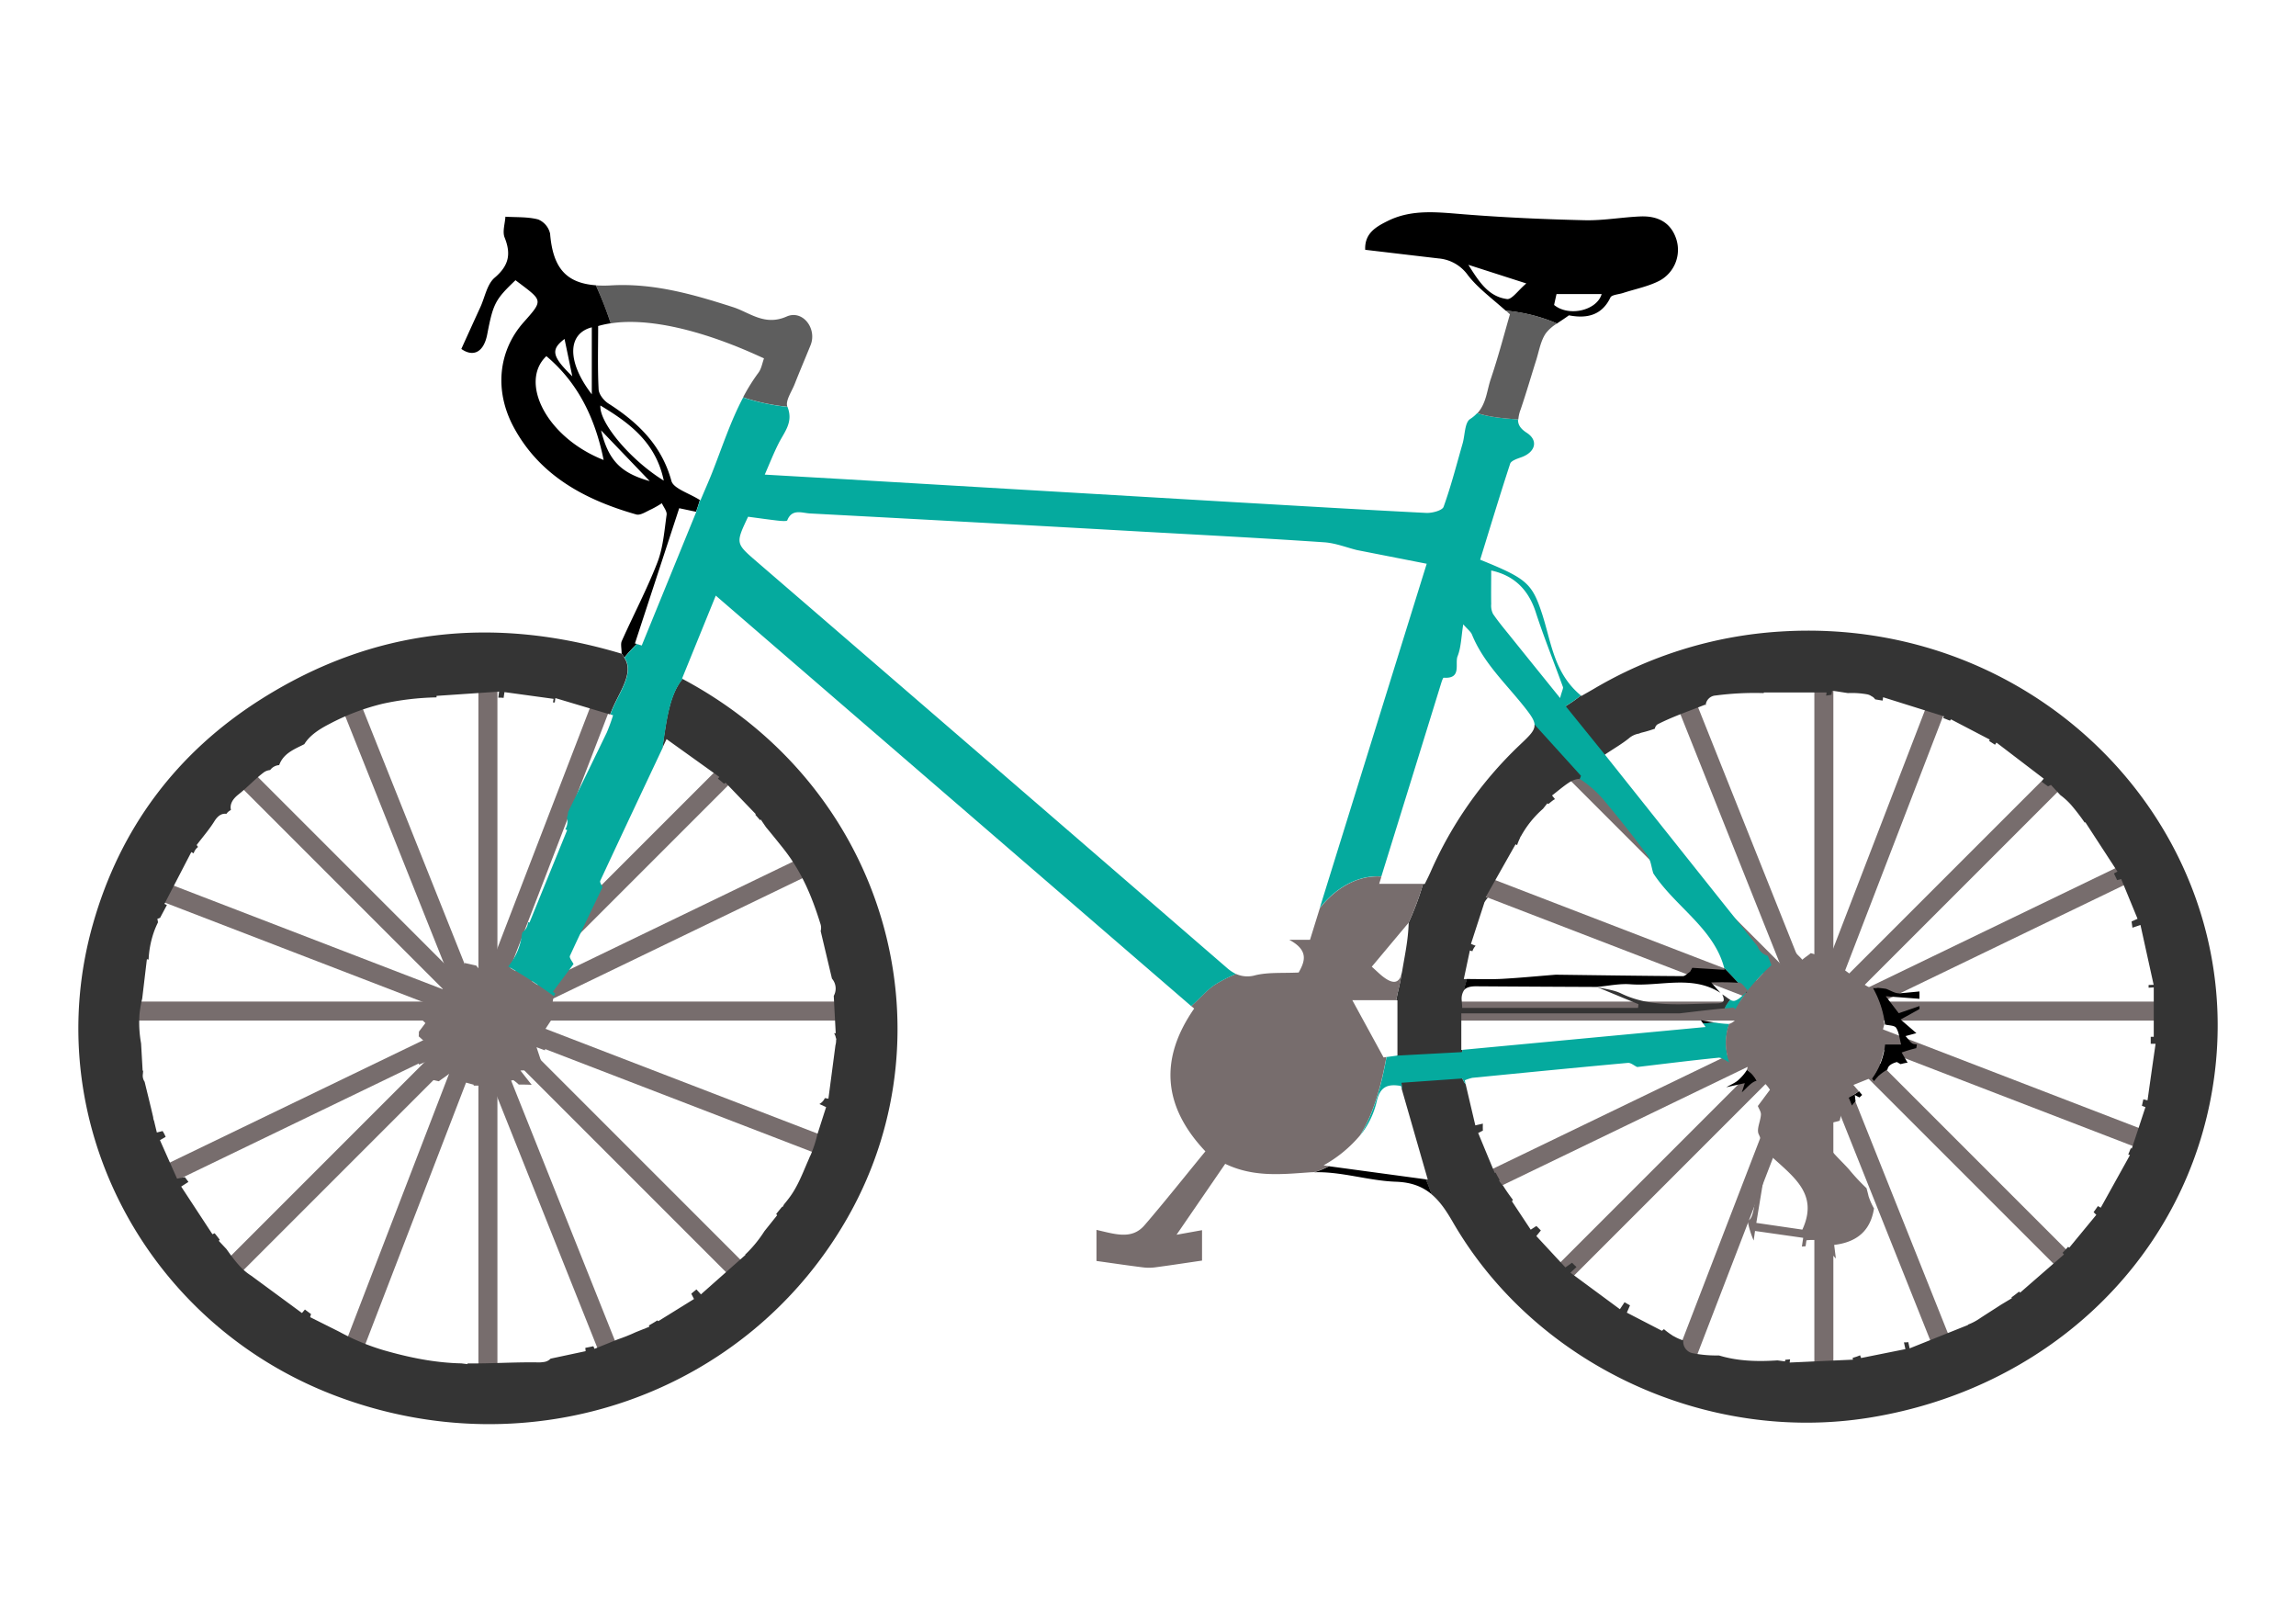 <svg id="fc2af7cf-4172-4bd1-bf14-e58a8acd91b3" data-name="Capa 1" xmlns="http://www.w3.org/2000/svg" viewBox="0 0 841.89 595.28"><rect x="665.28" y="243.71" width="6.97" height="271.05" style="fill:#776d6d"/><rect x="665.28" y="235.15" width="6.97" height="271.05" transform="translate(1039.44 -298.08) rotate(90)" style="fill:#776d6d"/><rect x="659.07" y="241.79" width="6.97" height="271.05" transform="translate(460.86 -357.98) rotate(45)" style="fill:#776d6d"/><rect x="661.79" y="235.15" width="6.97" height="271.05" transform="translate(1397.81 162.37) rotate(135)" style="fill:#776d6d"/><rect x="668.76" y="238.64" width="6.97" height="271.05" transform="translate(1262.97 -118.76) rotate(111.06)" style="fill:#776d6d"/><rect x="664.48" y="238.64" width="6.97" height="271.05" transform="translate(714.49 -390.04) rotate(64.23)" style="fill:#776d6d"/><rect x="661.79" y="239.94" width="6.97" height="271.05" transform="translate(179.33 -213.96) rotate(21.06)" style="fill:#776d6d"/><rect x="661.79" y="239.94" width="6.97" height="271.05" transform="translate(-91.79 273.41) rotate(-21.76)" style="fill:#776d6d"/><rect x="175.42" y="243.71" width="6.97" height="271.05" style="fill:#776d6d"/><rect x="175.42" y="235.15" width="6.97" height="271.05" transform="translate(549.59 191.77) rotate(90)" style="fill:#776d6d"/><rect x="169.21" y="241.79" width="6.97" height="271.05" transform="translate(317.38 -11.61) rotate(45)" style="fill:#776d6d"/><rect x="171.94" y="235.15" width="6.97" height="271.05" transform="translate(561.58 508.74) rotate(135)" style="fill:#776d6d"/><rect x="178.91" y="238.64" width="6.97" height="271.05" transform="translate(597.12 338.38) rotate(111.06)" style="fill:#776d6d"/><rect x="174.63" y="238.64" width="6.97" height="271.05" transform="translate(437.62 51.09) rotate(64.23)" style="fill:#776d6d"/><rect x="171.94" y="239.94" width="6.97" height="271.05" transform="translate(146.62 -37.96) rotate(21.06)" style="fill:#776d6d"/><rect x="171.94" y="239.94" width="6.97" height="271.05" transform="translate(-126.7 91.8) rotate(-21.76)" style="fill:#776d6d"/><path d="M640.78,363.89l-.3-.3-.39.34C640.32,363.91,640.54,363.89,640.78,363.89Z"/><path d="M653.05,231.52a152.84,152.84,0,0,0-68.72,21.08c-1.49.87-3,1.71-4.47,2.55l-.2-.17c-5,4.17-11.48,7-17,10.73.15,2.2-1.8,4-5.8,7.79a143.71,143.71,0,0,0-32.36,46.3c-.84,1.87-1.79,3.7-2.06,4.27h-.64a100.74,100.74,0,0,1-5.33,14.28l.06-.06c-.17,6.31-1.42,11.89-2.35,17.53a12.19,12.19,0,0,1-.34,1.51c-.34,3.16-1.36,6.18-1.85,9.39h.42V387l-.16,0c.75,4.2,1.66,8.14,1.75,12.3,3.23,11.23,6.36,22.13,9.54,33.17l-.73-.1q1.15,2.7,2.1,5.47c3,2.5,5.33,5.91,7.7,10,30.19,52.42,92.9,81.57,152.85,71.9,64-10.31,113.09-56,125-116.19C828.86,310.17,751.27,225.41,653.05,231.52ZM787.45,403.4l-1.53-.37c-.18.79-.35,1.58-.53,2.37l1.29.49c-1.73,5.29-3.36,10.24-5,15.19l-.39-.1c-.29.76-.59,1.52-.91,2.27l.63.22-10.71,19.29-1.05-.59c-.52.74-1,1.47-1.58,2.21.33.34.65.68,1,1l-9.89,12-.49-.25c-.65.76-1.33,1.48-2,2.19l.53.58-16.08,14-.41-.37c-.9.72-1.81,1.43-2.76,2.11l.12.31-4,2.4c-2.73,1.79-5.51,3.51-8.16,5.28a20,20,0,0,1-3.94,2l.06.12-21.43,8.58c-.17-.77-.33-1.53-.5-2.29a5.66,5.66,0,0,1-.94.09h-.65l.54,2.48-16.25,3.26-.37-1a16.58,16.58,0,0,1-2.71.92c0,.23.07.45.1.68l-23.22,1.06c.06-.4.11-.79.17-1.18l-1.77.17-.09.59-2.77-.37c-7.48.5-14.66.26-21.44-1.81a45.06,45.06,0,0,1-9.53-.8,4.29,4.29,0,0,1-3.56-4.71,16.61,16.61,0,0,1-3.52-1.56l-.31-.1,0-.07a26.06,26.06,0,0,1-3.27-2.4l-.74.6-12.86-6.65c.39-.91.78-1.79,1.16-2.68-.67-.37-1.33-.75-2-1.15l-1.71,2.57L575.85,466.6l2.22-2.1-.75-.68-.89-.89L574,464.66l-10.66-11.5L565,451.1c-.47-.46-.91-.93-1.38-1.37l-.27-.26-2.07,1.35-6.89-10.41.36-.53q-1.92-2.5-3.6-5.18a8.92,8.92,0,0,1-1.51-1.93l.25-.17c-.51-.88-1-1.77-1.46-2.68l-.34.1c-2.1-5-4.07-9.8-6.08-14.65l1.73-.88a24.2,24.2,0,0,1,0-2.55l-2.77.64c-1.22-5.19-2.39-10.15-3.54-15.07-2.63-3.35-2-8.06-1.19-12.59l-.41,0V371.52h80c5.52-.64,11-1.33,16.57-1.84a9.92,9.92,0,0,1,2.1-3.12c-1-.53-2-1.47-3-2,1,2.17.9,3.28-2.19,3.3-11.8.09-23.71,1.8-34.94-3.67-2.67-1.3-5.87-1.59-8.83-2.34h0l15.25,6.31-.15,1.35H536.15c0-.88-.12-1.8-.16-2.69a28.73,28.73,0,0,0-.21,9.09,28.73,28.73,0,0,1,.21-9.09,5.68,5.68,0,0,1,.78-3.69c.34-1.38.73-2.77,1.14-4.19h-1.17c.86-4.05,1.5-7.06,2.23-10.48l.93.28a5,5,0,0,1,1.18-2l-1.71-.69c1.57-4.86,3.18-9.81,5-15.41l.07,0a3.46,3.46,0,0,1,.39-.63c.23-.31.47-.61.71-.91l-.74-.24,10.92-19.33.57.3c.07-.19.13-.38.19-.57a24.33,24.33,0,0,1,1-2.29l-.07-.07.31-.38a37,37,0,0,1,8.06-10l1.59-2,.4.24c.47-.39.94-.78,1.41-1.15a5.12,5.12,0,0,1,1-.62c-.34-.44-.7-.88-1.08-1.36,2-1.52,4.1-3.38,6.47-4.9,1-.66,2.91-1.36,3.77-1.06,1.32-4,5-7.13,9.2-9l0-.07c3.35-2.24,6.15-3.85,8.63-5.83a7.54,7.54,0,0,1,3.85-1.83,5,5,0,0,1,1.11-.39c1.59-.38,3.13-.86,4.66-1.39a2.43,2.43,0,0,1,1-1.61c5.51-2.82,11.46-4.83,17.49-7.23,0,.13.1.23.14.35a3.87,3.87,0,0,1,3.6-3.68,109.69,109.69,0,0,1,17.73-.89l0-.22h23c0,.38-.1.75-.16,1.13h.18c.59-.11,1.18-.2,1.78-.3.08-.49.17-1,.26-1.48,2.14.28,4,.61,5.78.87a31.15,31.15,0,0,1,7,.45,4,4,0,0,1,1.65.69,3.19,3.19,0,0,1,1.34,1.16l2.73.45.18-1.23,22.32,7-.31.59c.84.34,1.67.68,2.51,1,.13-.16.25-.32.39-.48l14.21,7.42-.24.5c.72.46,1.44.92,2.15,1.39l.54-.8,17.35,13.24-.77,1.09c.76.59,1.54,1.16,2.33,1.71l1.07-.52,3.44,3.73a26.54,26.54,0,0,1,4,3.66,78.61,78.61,0,0,1,4.93,6.43l.23-.14,11.78,18.09-1.28.69c.39.82.79,1.63,1.16,2.45l1.49-.4c2.1,5.06,4,9.71,6,14.57l-2.2,1c.12.75.23,1.51.32,2.27l2.95-1c1.65,7.5,3.17,14.37,4.83,21.93l-1.85.07,0,1,1.89-.11v18.1l-1.11,0c0,.85,0,1.71,0,2.56h1.78C789.42,389.43,788.45,396.29,787.45,403.4Z" style="fill:#343434"/><path d="M637.59,395.79c-1.24,1.21-3,1.88-4.6,2.8l6.8-1.49c-.47,1.46-.79,2.42-1.1,3.37,1.81-1.58,3.54-3.85,5.49-4.27a10.22,10.22,0,0,0-3.58-4A17,17,0,0,1,637.59,395.79Z"/><path d="M679.07,405.31a12.34,12.34,0,0,1,1.31-1.58c-.09-.74-.17-1.49-.26-2.26l1.69.88q.5-.45,1-.93l-1.16-1.37a24.72,24.72,0,0,1-3.94,2.39l.23.06Z"/><path d="M688.8,394.48l0-.14.15,0c.29-.26.59-.52.92-.77a18.64,18.64,0,0,1,2.23-1.47c.15-1.2,1.22-2.13,3.45-2.74l1.34.77c.68-.18,1.37-.35,2.08-.47l.5-.07-2.18-3.72a50.27,50.27,0,0,1,5.35-1.6c.09-.46.18-.92.25-1.38a10.77,10.77,0,0,1-1.14-.15c-1.16-.2-2-1.88-3.05-2.89l4-1.08-5.79-5,6.93-3.83v-1.1l-7.61,2.62-4.77-6.23,12.36.95,0-2.7q-3.6.36-7.21.68c-1.61.14-3.34-1-5-1.63-1-.17-2-.25-3-.38a5.34,5.34,0,0,1-1.83.08,36,36,0,0,1,4.4,13.38c1.43.35,3.5.31,4.08,1.19,1.06,1.62,1.21,3.8,1.84,6.14h-5.88a25.29,25.29,0,0,1-4.8,12.49l.75.92A19,19,0,0,1,688.8,394.48Z"/><path d="M597.84,360.85c11,.84,22.62-3.5,33,3.14-1-1.09-1.95-2.17-3.39-3.79a93.59,93.59,0,0,1,9.86.1c-1.63-1.76-3.3-3.57-5.08-5.34.05.2.11.4.16.6l-11.87-.74-.81,1.44c-.9.56-1.8,1.61-2.69,1.61-15.51-.1-31-.33-46.54-.53-6.61.52-13.2,1.17-19.81,1.53-4.06.21-8.15.07-12.81.05-.41,1.42-.8,2.81-1.14,4.19.72-.94,2.05-1.53,4.44-1.52q22.15.15,44.31.24h0C589.64,361.47,593.79,360.54,597.84,360.85Z"/><path d="M624.48,375.23c1.54-.12,3.08-.22,4.62-.28-1.82-.29-3.64-.65-5.45-.93C623.91,374.41,624.18,374.8,624.48,375.23Z"/><path d="M250.26,248.9c-5.12,6.15-6,16.53-7.45,25.45.54-1.12,1.06-2.24,1.6-3.38l19.36,13.87-.53.63c.76.6,1.52,1.23,2.26,1.87l.55-.38,11.08,11.52-.19.2c.58.65,1.17,1.3,1.75,2l.28-.22c.64.94,1.27,1.88,1.91,2.81,2.12,2.54,4.19,5.11,6.21,7.64,6.81,8.57,10.54,17.48,13.77,27.87a4.54,4.54,0,0,1,.06,2.55c1.33,5.63,2.67,11.25,4.14,17.45a5.54,5.54,0,0,1,.66,6.32c.24,4.69.48,9.16.72,13.7l-.6,0a4.9,4.9,0,0,1,.69,1.94h.13c0,.21-.05.42-.08.63a6.42,6.42,0,0,1-.24,1.84c-.92,7-1.73,13.14-2.58,19.58l-1.31-.21a4.64,4.64,0,0,1-2,2.17l2.47,1.13c-1.07,3.31-2.12,6.61-3.19,9.95a45.85,45.85,0,0,1-2.53,7.72l0,0-.19.34c-.32.77-.64,1.55-1,2.33-1.81,4.24-3.58,8.74-6.3,12.48-.72,1-1.48,1.94-2.24,2.87l-.49.9-.2-.06c-.73.88-1.46,1.76-2.17,2.66l.35.46-4.67,5.85a45.61,45.61,0,0,1-7.05,8.58l.1.12-16.32,14.46-1.65-1.81c-.63.52-1.27,1-1.89,1.57l1,1.94-13.1,8.12-.35-.29c-1,.66-2.06,1.27-3.11,1.87l.19.46-5,2c-2.14,1-4.32,1.86-6.54,2.62L218,494.5c-.15-.33-.28-.63-.43-.95-1,.21-1.94.41-2.93.59,0,.41.07.8.1,1.22l-12.85,2.74a4.1,4.1,0,0,1-2.48,1.23c-.45.07-.89.11-1.33.14v0H197c-8.52-.12-17,.46-25.56.39l0,.26-2.24-.28c-9.73-.22-18.89-2.09-28.22-4.74a82.5,82.5,0,0,1-16.63-6.89l-10.63-5.32c.11-.39.22-.76.33-1.13-.76-.55-1.5-1.1-2.24-1.67l-1.09,1.29-18.6-13.68c-3.74-2.34-6.35-5.93-9.08-9.77l-2.81-3,.34-.43c-.58-.77-1.17-1.54-1.8-2.29l-.06-.09-.81.37c-3.9-5.93-7.69-11.72-11.46-17.47l2.66-1.71c-.44-.59-.87-1.18-1.32-1.77l-2.85.58L58.65,418l2.09-1.2a12.83,12.83,0,0,0-1.12-2.14l-2.11.53c-.34-1.4-.68-2.8-1-4.2a3.73,3.73,0,0,1-.34-1.4c-1-4.32-2.08-8.63-3.14-13a3.93,3.93,0,0,1-.65-2.77c.05-.43.08-.87.11-1.3H52.3c-.21-3.69-.39-6.89-.57-10a42.9,42.9,0,0,1-.58-10.74,45.66,45.66,0,0,1,1-5.72c.57-4.81,1.12-9.42,1.71-14.4l.63.15A35.44,35.44,0,0,1,56.68,341c.38-1,.81-1.93,1.25-2.86l-.22-1.3c.34-.1.69-.22,1-.35.81-1.57,1.66-3.13,2.49-4.69l-.9-.42c3.35-6.46,6.54-12.63,9.85-19l.85.47a4.74,4.74,0,0,1,1.62-2.34l-.51-.71c2.19-2.9,4.6-5.66,6.5-8.71,1.34-2.15,2.78-2.95,4.41-2.72a4.32,4.32,0,0,1,1.66-1.41c-.48-2.11.57-4,2.86-5.78,3.24-2.56,6-5.65,9.32-8.11a4.88,4.88,0,0,1,2.2-.76,4.5,4.5,0,0,1,3.31-1.81c1.58-4.37,5.59-5.82,9.22-7.68,2-3.3,5.69-5.6,9.13-7.37a83.85,83.85,0,0,1,19.53-7.43,100.47,100.47,0,0,1,19.82-2.35c0-.19,0-.37,0-.55L183,253.56c-.1.74-.19,1.47-.28,2.21.65,0,1.29,0,1.94.09.1-.7.21-1.41.32-2.12l18,2.47c-.07.45-.15.89-.22,1.33l.67,0,.21-1.61,20.08,6c2.68-7.63,9.31-15.05,5.05-21-.27-.44-.57-.86-.87-1.28v0c-47-14.1-91-9.2-131.8,16.46-31.46,19.78-52.09,47.7-62,82.6C13.9,409.61,52.28,484.44,122.2,511.39c72.31,27.86,152.38-.08,189.23-66.14C349.16,377.62,325.43,288.93,250.26,248.9Z" style="fill:#343434"/><path d="M280.14,131.4c-.64,1.72-.93,3.73-2,5.19a69.66,69.66,0,0,0-5.67,9.08,76,76,0,0,0,16.25,3.46c-.84-2.13,1.57-5.54,2.66-8.31,1.88-4.78,3.91-9.51,5.84-14.28,2.45-6.07-2.89-13.1-8.79-10.49-8.06,3.56-13.49-1.46-19.62-3.44-14.52-4.67-29-8.83-44.49-8a43.16,43.16,0,0,1-5.83,0,133.43,133.43,0,0,1,5.46,13.94C237.79,116.38,257.87,121,280.14,131.4Z" style="fill:#5e5e5e"/><path d="M232.81,235.91l16.24-49.59,6.16,1.3c.54-1.44,1-2.87,1.41-4.31-4.11-2.58-9.66-4.2-10.43-7-3.54-12.93-12.11-21.36-23.09-28.37-1.7-1.08-3.51-3.38-3.6-5.2-.4-7.78-.17-15.59-.17-23.21a33.16,33.16,0,0,1,4.61-1,133.43,133.43,0,0,0-5.46-13.94c-11-.83-15.75-6.49-16.77-18.91a7.36,7.36,0,0,0-4.39-5.23c-3.81-1-8-.76-12-1-.15,2.57-1.16,5.46-.28,7.65,2.4,6,1.59,10.24-3.65,14.7-2.82,2.41-3.56,7.09-5.23,10.75-2.29,5-4.57,10-7,15.38,4.24,3,8.18,1.41,9.49-5.33,2.19-11.33,2.92-12.76,10.37-19.87l1.76,1.33c8.23,6.21,8.23,6.21,1.24,14.07-9.28,10.44-10.86,25-3.72,38.37,9.52,17.77,26,26.7,45,32.11,1.53.44,3.74-1.12,5.56-1.92a37.49,37.49,0,0,0,3.83-2.2c.62,1.42,1.93,2.93,1.74,4.24-.83,5.88-1.27,12-3.38,17.47C237.25,216,232.3,225.38,228,235c-.5,1.12-.07,2.62-.07,4.58.3.42.6.84.87,1.28l.13.2a67.41,67.41,0,0,1,4.57-5ZM217,120v24.57C207.85,132.68,208,122.34,217,120Zm-10,4.26c1,4.75,1.85,8.91,2.85,13.71C202.36,130.66,201.85,128.18,207,124.27Zm-6.66,6.31c11.9,10,18,23.22,21,38.07C200.16,160.27,190.37,140,200.33,130.58Zm20,27.14,17.9,18.67C227.52,173.38,223.09,168.74,220.38,157.72Zm-.23-9.07c10.78,6.45,20.39,13.61,23.28,27.56C231.18,168.68,219.63,154.9,220.15,148.65Z"/><path d="M507.33,387.68l-11.47-21H512c.49-3.21,1.51-6.23,1.85-9.39-1,3.32-3.19,3.37-6.36,1.05-1.39-1-2.59-2.25-4.49-3.93l13.48-16.1a100.74,100.74,0,0,0,5.33-14.28H505.71l.83-2.66c-9-.64-17.18,4.6-22.6,11.61q-1.8,5.79-3.59,11.56h-7.63c7.54,4,5.55,8.25,3.47,12-5.87.29-11.08-.16-15.89,1a10.21,10.21,0,0,1-7.07-.47,46.77,46.77,0,0,0-7.45,3.75c-3.07,1.84-5.76,5.18-9,8l1.09.94c-12.68,18.28-11.63,35.67,4.12,52.34-7.5,9.14-14.73,18.27-22.33,27.1-4.64,5.39-10.74,3.26-17.61,1.69v11.4c6.59.92,11.94,1.72,17.32,2.38a17.86,17.86,0,0,0,4.56-.09c5.13-.68,10.24-1.47,16.83-2.43V451l-9.35,1.68,17.85-26c10.44,5,20.68,3.85,31.4,3.09l1.21-.05a26,26,0,0,0,5.45-2.22l-2-.27a47.42,47.42,0,0,0,13.39-11c5.13-8.26,7.88-18.87,9.65-28.72Z" style="fill:#776d6d"/><path d="M511.85,433.24c5.75.19,9.81,1.84,13.1,4.6q-.94-2.77-2.1-5.47l-35.53-4.81a26,26,0,0,1-5.45,2.22C491.74,429.42,501.82,432.9,511.85,433.24Z"/><path d="M183,357c-.14-1.16-.45-2.31-.67-3.42a7.84,7.84,0,0,1-4.31.9c-.16.87-.32,1.76-.5,2.7a27.94,27.94,0,0,1-2.9-3.19c-1.26-.26-2.57-.59-3.91-.87-.13,0-.26-.08-.38-.12a6.33,6.33,0,0,1-1.73,5.15l-6.45-3.38q.28,3.69.59,7.38l-1.28,1.27-2.85-2.18a22.3,22.3,0,0,0-2.25,3.83l2.76,2.29-1.62,2.43-2.57-.79a31.86,31.86,0,0,0-.88,4.26c.59.51,1.21,1.11,1.94,1.81l-2.39,3.16c0,.57,0,1.14-.07,1.71,1.21,1.07,2.44,2.18,3.86,3.45a15.9,15.9,0,0,1-3.91,2.94c0,1.33,0,2.66.13,4,2-.85,4.06-1.71,6.34-2.7,0,4-1.51,6.22-3.45,7.71l.67.18c1.26.33,2.49.62,3.72.89,1.27-.91,2.58-1.78,3.78-2.72l2,1.89-.84,1.74c1.45.22,2.91.39,4.38.52l.47-1,3,.83c0,.1,0,.21,0,.32,1.24,0,2.48,0,3.76,0l.71,0a10.63,10.63,0,0,1,1.8-2.08,10.62,10.62,0,0,1,1.08,2l5-.2-.21-1.24,2.4-.48a15.16,15.16,0,0,1,2,1.63c1.58,0,3.16,0,4.74.1l-4.13-5.25,6.94-.34c.26-.91.51-1.82.78-2.73-.46-1.37-1-3-1.82-5.48l3.07,1.15c.53-1.84,1.06-3.68,1.55-5.53-.62-.54-1.25-1.06-1.88-1.51.85-1.29,1.69-2.58,2.54-3.86-2.5-2.53-1.64-5.53.59-6.24a12.45,12.45,0,0,1,.47-2.64,189.9,189.9,0,0,0-16.83-10.92A12.7,12.7,0,0,1,183,357Z" style="fill:#776d6d"/><path d="M640.09,363.93c-1.31,1.21-2.58,2.59-4.12,3a2.11,2.11,0,0,1-1.47-.36,9.92,9.92,0,0,0-2.1,3.12l3.18-.29c.18,0,.49.29.79.72a47.28,47.28,0,0,1,4-6.2Z" style="fill:#05aa9e"/><path d="M649.57,353.92c-.45-1.17-.91-2.34-1.37-3.52a5.31,5.31,0,0,1-3.71-3.4l-8.09-10.15c-15.95-20-31.34-39.37-46.78-58.75h0l-1.12-1.4h0l-14.42-17.83a48.35,48.35,0,0,0,5.59-3.89c-9.89-8.2-10.84-19.56-14.21-29.9-3.68-11.27-5.7-13-22.72-19.88,3.61-11.69,7.17-23.49,11-35.2.36-1.1,2.57-1.82,4.06-2.35,5.14-1.82,6.45-6.13,2-9-2.47-1.58-3.23-3.14-3.17-4.9-5.1-.37-10.15-.75-15-2.28a12.73,12.73,0,0,1-2.58,2.16c-2,1.29-1.86,5.86-2.73,8.92-2.24,7.79-4.25,15.66-7,23.28-.49,1.33-4.22,2.32-6.38,2.21-23.82-1.2-47.64-2.63-71.45-4q-71.79-4.22-143.56-8.46L280.42,174c1.79-4.11,3.23-7.77,5-11.29,2.1-4.27,5.61-7.85,3.33-13.54h0a76,76,0,0,1-16.25-3.46c-4.68,8.84-7.74,18.38-11.41,27.66-1.16,2.93-2.45,5.81-4.25,10.09l-.18-.11c-.41,1.44-.87,2.87-1.41,4.31h.06l-20,49-1.76-.56a67.41,67.41,0,0,0-4.57,5c4,5.93-2.53,13.27-5.18,20.82l1,.29a65.52,65.52,0,0,1-2.29,6.31q-7.07,14.63-14.22,29.21a5.36,5.36,0,0,1-.41,2,5.58,5.58,0,0,1-.59,4.29l.67.32q-6.9,16.95-13.81,33.9l-.54-.17a4.92,4.92,0,0,1-2.09,3.77c0,.19-.09.38-.14.56a22.26,22.26,0,0,1-5.05,11.92,189.9,189.9,0,0,1,16.83,10.92,8.46,8.46,0,0,1,.42-1.09l-.86-.56,7.58-10.15c-.48-1-1.63-2.31-1.32-3,3.86-8.43,7.93-16.77,11.94-25.14-.29-.81-1.08-1.83-.82-2.39,7.41-15.92,14.91-31.82,22.81-48.59,1.42-8.92,2.33-19.3,7.45-25.45l-.25-.14,12.35-30.37L436.78,368.85c3.24-2.78,5.93-6.12,9-8a46.77,46.77,0,0,1,7.45-3.75,15.66,15.66,0,0,1-3.44-2.34q-86.16-74.57-172.48-149c-7.62-6.58-7.59-6.61-3-16.32,3.8.51,7.27,1,10.76,1.41,1.23.14,3.44.34,3.6-.08,1.73-4.39,5.45-2.68,8.34-2.53q61.21,3.24,122.41,6.7c22.05,1.22,44.1,2.38,66.13,3.87,4.26.29,8.42,2,12.1,2.87l25.49,5c-13.37,43-26.29,84.61-39.23,126.25,5.42-7,13.64-12.25,22.6-11.61q11-35.42,21.87-70.63c.25-.81.71-2.25,1-2.23,6.74.47,4-5.12,5.08-7.87,1.31-3.29,1.33-7.07,2.08-11.7,1.6,1.84,2.76,2.67,3.2,3.76,4.13,10.17,12.1,17.65,18.84,26.06,2.63,3.29,4,5.22,4.1,6.91l17.07,18.85c-.17.38-.34.75-.47,1.14a.7.7,0,0,1,.2.08,41.2,41.2,0,0,1,8,6.92q8.55,10.14,16.46,20.77c1.37,1.85,1.56,4.51,2.29,6.8,7.94,12.17,22.18,20.09,26,34.69,1.78,1.77,3.45,3.58,5.08,5.34l.4,0c1.16.14,2.1,1.88,3.15,2.88l-.43.37.1.09A84.22,84.22,0,0,1,649.57,353.92Zm-77.51-98c-6.77-8.39-12.55-15.54-18.3-22.7-2.16-2.68-4.38-5.33-6.31-8.16a6.87,6.87,0,0,1-.66-3.63c-.07-4.09,0-8.19,0-12.27,8.3,1.78,13.6,6.92,16.3,15.19,3,9.26,6.69,18.32,10,27.5C573.27,252.41,572.73,253.26,572.06,255.88Z" style="fill:#05aa9e"/><path d="M634.08,375.4l-.22,0a34.9,34.9,0,0,1-4.76-.48c-1.54.06-3.08.16-4.62.28l.91,1.32-89.15,8.37-.15.83L512.29,387l-3.89.53c-1.77,9.85-4.52,20.46-9.65,28.72a30.8,30.8,0,0,0,6.07-12.49c1.2-5.22,3.83-6.51,8.88-5.63.11.39.22.77.34,1.17,0-.79-.07-1.57-.14-2.34l22.33-1.57a8.14,8.14,0,0,0,1.2,2.12c-.12-.48-.23-1-.34-1.45a17.31,17.31,0,0,1,2.77-.91c19-1.87,38-3.74,57.06-5.48,1.07-.09,2.26,1,3.39,1.52,9.91-1.17,19.81-2.42,29.73-3.41,1.31-.13,2.77,1.12,4.16,1.74A20.65,20.65,0,0,1,634.08,375.4Z" style="fill:#05aa9e"/><path d="M684.41,435.61a74.62,74.62,0,0,1-6.33-6.78c-2.69-3.07-5.91-5.79-8.12-9.15a8.78,8.78,0,0,1-.63-6.81c.36-1.1,3.41-1.38,5.25-2q1-4.32,2.08-8.66l1,.27a24.72,24.72,0,0,0,3.94-2.39l-2-2.33,6.42-2.58.23.28a25.29,25.29,0,0,0,4.8-12.49h-2c.66-2.62,1.25-5,1.84-7.35l.07,0a36,36,0,0,0-4.4-13.38,4.79,4.79,0,0,1-1.6-.5c-3.94-2.1-7-5.38-10.89-7.56-.83-.46-1.7-1-2.61-1.47a26.41,26.41,0,0,1-4.49-1.64l.15-.54a24.07,24.07,0,0,0-3.15-1.1c-.87.78-2.24,1.63-3.1,2.42-.71-.89-1.8-1.8-2.53-2.69-1,.16-2,.41-3,.65.67,2.55-1,4.15-5.64,4.74l-.24-.61a84.22,84.22,0,0,0-9,9.76l.2.21-.38,0a47.28,47.28,0,0,0-4,6.2c.57.79,1.13,2,.91,2.51a5.17,5.17,0,0,1-3.2,2.78,20.65,20.65,0,0,0,.12,14.12h0c2.75-1.82,5.69-2.53,6.66,1.35a2,2,0,0,1-.28,1.35,10.22,10.22,0,0,1,3.58,4c1.48-.31,3.08.43,4.93,3.31l-4.44,5.95c.4,1.05,1.18,2.11,1.13,3.14-.12,2.44-1.7,5.36-.8,7.23,3.53,7.27-.35,12.94-3.37,18.9l2.9-1c-1.3,10-1.72,13.24-3.6,13.78a32.2,32.2,0,0,0,2.21,7.27c.17-1.17.33-2.34.5-3.51l17.66,2.52-.48,3.2c.45-.05.91-.09,1.36-.1.1-.74.2-1.47.31-2.2,5.2-.52,8.3.54,9.15,5.09a12.35,12.35,0,0,1,1.64,1.6c-.2-1.63-.41-3.28-.62-5,8.43-1,13.34-5.28,14.6-13.37a23.76,23.76,0,0,1-2-4.51C684.94,437.55,684.67,436.58,684.41,435.61ZM660.88,450.8,644,448.33l4.22-25.57C657.26,431.25,667.08,437.37,660.88,450.8Z" style="fill:#776d6d"/><path d="M614.69,87.77c-2-6.28-6.87-8.68-13.21-8.42-6.84.29-13.67,1.56-20.47,1.39-14.74-.35-29.49-1-44.19-2.17-9.54-.74-19-2-27.92,2.41-4.27,2.12-8.59,4.5-8.31,10.6,9.08,1.07,18,2.13,26.86,3.16a14.72,14.72,0,0,1,10.81,6.17c3.43,4.45,8.19,8,13.87,13a61.22,61.22,0,0,1,18.75,4.7c1.33-.9,2.83-1.84,4.4-3,5.34,1,11.69.85,15.23-6.55.48-1,3-1.12,4.6-1.64,4.56-1.49,9.45-2.41,13.6-4.62A12.86,12.86,0,0,0,614.69,87.77Zm-62.11,21.87c-6.72-.91-10.14-6.14-14.16-12.55l21.24,6.82C556.65,106.46,554.35,109.88,552.58,109.64Zm17.27,2.16c.29-1.33.63-2.84.89-4h16.55C585.57,113.82,575.27,116.26,569.85,111.8Z"/><path d="M553.66,115.23c-1.82,6.21-4.09,15-7,23.63-1.45,4.23-1.63,9-4.92,12.63,4.82,1.53,9.87,1.91,15,2.28a12.78,12.78,0,0,1,.83-3.62c2.08-6.08,3.85-12.24,5.79-18.35,1-3.26,1.58-6.88,3.46-9.61a14.81,14.81,0,0,1,4.13-3.61,61.22,61.22,0,0,0-18.75-4.7C552.64,114.32,553.14,114.76,553.66,115.23Z" style="fill:#5e5e5e"/></svg>